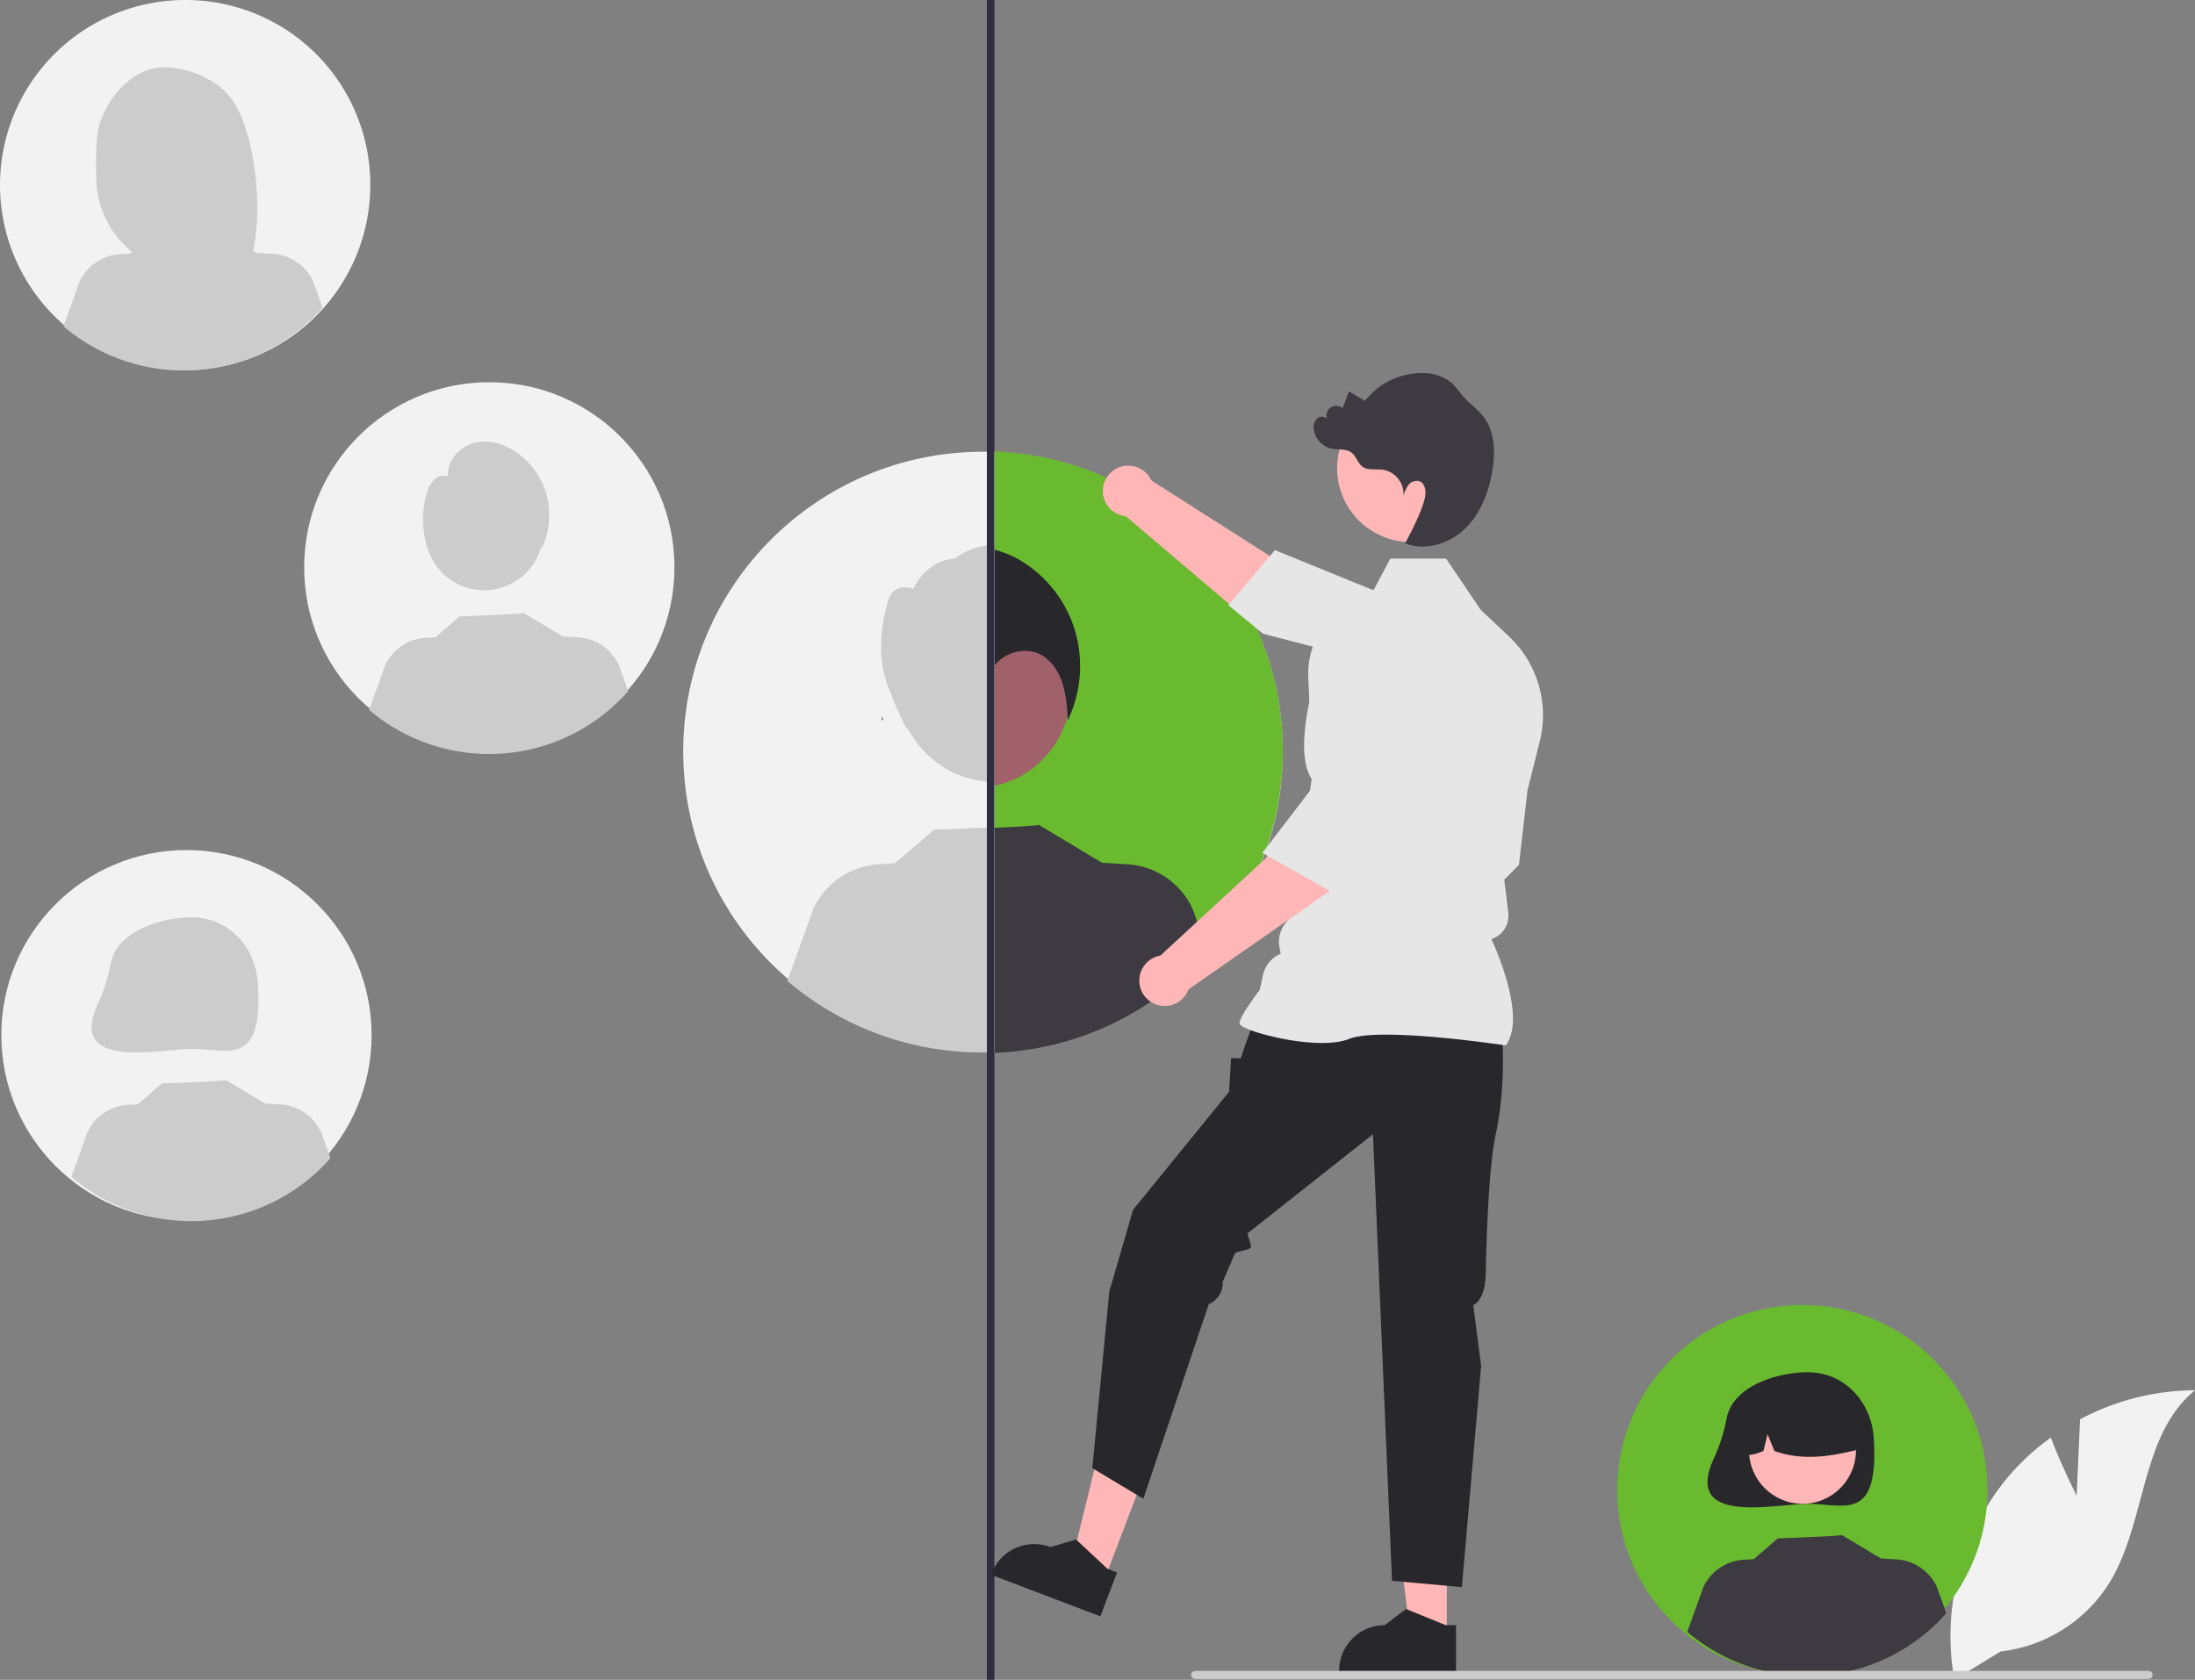 <?xml version="1.0" encoding="UTF-8"?>
<svg data-name="Layer 1" version="1.1" viewBox="0 0 645.35 494.02" xmlns="http://www.w3.org/2000/svg">
<rect x="0" y="0" width="645.35" height="494.02" fill="#808080" stroke="none"/>
<path d="m610.56 439.85 0.998-22.434a72.456 72.456 0 0 1 33.796-8.555c-16.231 13.27-14.203 38.851-25.208 56.697a43.582 43.582 0 0 1-31.959 20.14l-13.583 8.316a73.03 73.03 0 0 1 15.393-59.179 70.543 70.543 0 0 1 12.964-12.046c3.253 8.578 7.599 17.061 7.599 17.061z" fill="#f2f2f2"/>
<circle cx="529.9" cy="438.22" r="54.434" fill="#6aba2f"/>
<path d="m507.69 416.93a51.145 51.145 0 0 1-3.649 11.647c-9.602 20.314 17.743 13.692 27.516 13.692 10.685 0 20.908 5.619 19.346-19.346-0.667-10.664-8.662-19.346-19.346-19.346-9.126 1e-5 -21.958 4.056-23.867 13.354z" fill="#28272b"/>
<circle cx="529.95" cy="426.54" r="15.721" fill="#ffb6b6"/>
<path d="m519.28 410.52a18.008 18.008 0 0 1 27.378 15.716c-8.011 2.011-16.426 3.55-24.969 0.481l-2.018-4.938-1.189 4.941c-2.602 1.063-5.21 1.963-7.818-0.01a18.387 18.387 0 0 1 8.616-16.191z" fill="#28272b"/>
<path d="m572.23 474.42a54.415 54.415 0 0 1-76.157 5.504l4.669-13.028a14.01 14.01 0 0 1 11.9-8.172l2.97-0.182 7.083-6.109s19.084-0.681 18.801-1.008l11.56 6.953-0.01-0.048 4.544 0.278a14.004 14.004 0 0 1 11.9 8.172z" fill="#3d3b41"/>
<path d="m108.87 54.531a54.434 54.434 0 1 1-54.338-54.531 54.294 54.294 0 0 1 54.338 54.531z" fill="#f2f2f2"/>
<path d="m29.205 36.727c2.251-7.173 7.369-13.752 14.448-16.177 7.079-2.425 17.445 1.269 22.767 6.573 9.735 9.702 12.111 43.032 5.422 53.564-1.33-0.07-5.921-0.122-7.267-0.173l-1.905-6.348v6.286q-3.218-0.099-6.486-0.137a28.226 28.226 0 0 1-27.867-27.529c-0.174-6.986 2.3e-4 -13.231 0.887-16.058z" fill="#ccc"/>
<circle cx="53.627" cy="44.988" r="15.513" fill="#ccc"/>
<path d="m40.239 31.363 17.862-8.944a22.451 22.451 0 0 1 13.15 18.601l0.445 5.333-7.48-1.904-0.819-6.819-1.27 6.287-3.452-0.878 0.033-10.587-3.454 10.579-12.329-2.833z" fill="#ccc"/>
<path d="m94.828 90.457a54.415 54.415 0 0 1-76.157 5.504l4.669-13.028a14.01 14.01 0 0 1 11.9-8.172l2.97-0.182 7.083-6.109s19.084-0.681 18.801-1.008l11.56 6.953-0.01-0.048 4.544 0.278a14.004 14.004 0 0 1 11.9 8.172z" fill="#ccc"/>
<circle cx="54.822" cy="304.43" r="54.434" fill="#f2f2f2"/>
<path d="m32.606 283.14a51.145 51.145 0 0 1-3.649 11.647c-9.602 20.314 17.743 13.692 27.516 13.692 10.685 0 20.908 5.619 19.346-19.346-0.667-10.664-8.662-19.346-19.346-19.346-9.126 1e-5 -21.958 4.057-23.867 13.354z" fill="#ccc"/>
<circle cx="54.872" cy="292.76" r="15.721" fill="#ccc"/>
<path d="m44.196 276.73a18.008 18.008 0 0 1 27.378 15.716c-8.011 2.011-16.426 3.55-24.969 0.481l-2.018-4.938-1.189 4.941c-2.602 1.063-5.21 1.963-7.818-0.01a18.387 18.387 0 0 1 8.616-16.191z" fill="#ccc"/>
<path d="m97.147 340.63a54.415 54.415 0 0 1-76.157 5.504l4.669-13.028a14.01 14.01 0 0 1 11.9-8.172l2.97-0.182 7.083-6.109s19.084-0.681 18.801-1.008l11.56 6.953-0.01-0.048 4.544 0.278a14.004 14.004 0 0 1 11.9 8.172z" fill="#ccc"/>
<circle cx="289.01" cy="220.98" r="88.134" fill="#f2f2f2"/>
<circle cx="292.61" cy="201.24" r="28.739" fill="#ccc"/>
<path d="m317.91 182.25s7.483-14.304-8.979-15.605c0 0-14.034-12.731-28.338-2.327 0 0-7.802 0-12.069 8.829 0 0-6.137-2.327-7.485 3.901 0 0-4.49 13.004 0 24.708s5.982 13.004 5.982 13.004-3.151-14.524 14.809-15.824 34.437-12.552 35.933 1.753 3.142 7.843 3.142 7.843 14.216-20.43-2.995-26.282z" fill="#ccc" data-name="bf427902-b9bf-4946-b5d7-5c1c7e04535e"/>
<path d="m354.81 279.59a88.103 88.103 0 0 1-123.3 8.911l7.559-21.093a22.684 22.684 0 0 1 19.268-13.231l4.809-0.295 11.467-9.89s30.898-1.103 30.44-1.632l18.716 11.258-0.016-0.078 7.357 0.451a22.674 22.674 0 0 1 19.268 13.231z" fill="#ccc"/>
<circle cx="143.86" cy="166.84" r="54.434" fill="#f2f2f2"/>
<circle cx="142.35" cy="156.21" r="17.376" fill="#ccc"/>
<path d="m184.69 203.26a54.415 54.415 0 0 1-76.157 5.504l4.669-13.028a14.01 14.01 0 0 1 11.9-8.172l2.97-0.182 7.083-6.109s19.084-0.681 18.801-1.008l11.56 6.953-0.01-0.048 4.544 0.278a14.004 14.004 0 0 1 11.9 8.172z" fill="#ccc"/>
<path d="m160.68 145.43a22.403 22.403 0 0 0-9.382-12.765c-3.648-2.333-8.2-3.525-12.333-2.291s-7.554 5.29-7.284 9.672a4.24 4.24 0 0 0-4.28 1.322 9.811 9.811 0 0 0-2.1 4.251 27.028 27.028 0 0 0 0.253 14.966l-0.082 0.698c2.016-0.334 3.546-2.064 4.497-3.907s1.498-3.888 2.529-5.686 2.742-3.402 4.784-3.458l-0.18 3.121 5.27-2.715q-0.627 1.499-1.254 2.999 2.301-0.962 4.603-1.924-0.257 1.442-0.514 2.884a6.848 6.848 0 0 1 9.428-3.048 9.1 9.1 0 0 1 3.72 5.233 27.569 27.569 0 0 1 0.891 6.532 22.841 22.841 0 0 0 1.433-15.884z" fill="#ccc"/>
<path d="m259.37 210.68v0.032a1.403 1.403 0 0 1-0.097-0.372z" fill="#f2f2f2"/>
<path d="m259.37 210.72c0.081 0.34 0.178 0.68 0.275 1.004a2.994 2.994 0 0 1-0.405 0.081z" fill="#f2f2f2"/>
<path d="m377.15 220.8a88.126 88.126 0 0 1-84.678 88.046v-176.09a88.107 88.107 0 0 1 84.678 88.046z" fill="#6aba2f"/>
<path d="m259.28 210.34 0.097 0.34v0.032a1.403 1.403 0 0 1-0.097-0.372z" fill="#ffb6b6"/>
<path d="m314.71 203.59a27.665 27.665 0 0 1-0.858 6.897v0.016a28.172 28.172 0 0 1-21.388 20.595v-55.033a28.165 28.165 0 0 1 22.246 27.524z" fill="#a0616a"/>
<path d="m355.13 279.77a87.797 87.797 0 0 1-62.659 29.856v-66.172c6.881-0.324 13.115-0.664 12.904-0.907l18.717 11.253-0.016-0.081 7.351 0.453a22.641 22.641 0 0 1 19.267 13.228l4.258 11.868z" fill="#3d3b41"/>
<path d="m259.37 210.72c0.081 0.34 0.178 0.68 0.275 1.004a2.994 2.994 0 0 1-0.405 0.081z" fill="#2f2e41"/>
<path d="m313.94 211.85c-0.032-0.453-0.049-0.891-0.081-1.344v-0.016a40.081 40.081 0 0 0-1.36-9.213c-1.052-3.4-3.028-6.654-6.023-8.468-4.485-2.72-10.783-1.247-14.005 2.833v-33.952a29.577 29.577 0 0 1 8.597 3.789 36.242 36.242 0 0 1 15.187 20.66 37.013 37.013 0 0 1-2.315 25.711z" fill="#28272b"/>
<path d="m291.26 494.78a1.059 1.059 0 0 1-1.11-1v-562a1.116 1.116 0 0 1 2.219 0v562a1.059 1.059 0 0 1-1.11 1z" fill="#2f2e41"/>
<path d="m401.82 193.48-30.658-7.521-40.875-34.75 6.807-10.806 37.028 23.589s24.498 6.22 32.876 13.392z" fill="#ffb6b6"/>
<circle cx="331.71" cy="144.4" r="7.469" fill="#ffb6b6"/>
<path d="m403.26 173.37-28.431-11.593-13.664 16.226 10.151 8.364 27.673 7.192 0.02 0.073c1.943 7.164 14.441 12.027 24.583 14.846a13.696 13.696 0 0 0 16.575-8.653 13.726 13.726 0 0 0-3.225-14.126l-9.21-9.235z" fill="#e6e6e6"/>
<polygon transform="translate(4.4359e-6 -69.218)" points="324.65 533.95 314.68 530.16 324.57 489.93 339.27 495.52" fill="#ffb6b6"/>
<path d="m328.43 462.45-2.804-1.067-9.255-8.619-7.562 2.219-8e-4 -3e-4a13.38 13.38 0 0 0-17.263 7.747l-0.155 0.406 32.127 12.224z" fill="#28272b"/>
<polygon transform="translate(4.4359e-6 -69.218)" points="425.37 550.66 414.71 550.66 409.64 509.54 425.37 509.54" fill="#ffb6b6"/>
<path d="m428.09 477.96-3.001-1.1e-4 -11.715-4.764-6.279 4.763h-8.5e-4a13.38 13.38 0 0 0-13.379 13.379v0.435l34.374 1e-3z" fill="#28272b"/>
<path d="m441.63 304.32s1.245 14.938-1.867 29.253c-1.951 8.974-2.679 28.164-2.95 41.237-0.162 7.782-3.662 9.022-3.662 9.022l2.322 17.895-5.668 65.041-20.54-1.867-5.602-131.33-36.917 29.191 1.024 3.414c0.498 1.66-3.175 1.447-4.644 2.366l-3.622 8.403a6.804 6.804 0 0 1-4.115 6.601l-19.239 57.231-15-9 5-52 7-24 28.189-34.655 0.622-9.959 2.801 0.115 1.426-4.161 2.619-7.158z" fill="#28272b"/>
<path d="m442.7 307.46 0.111-0.156c5.924-8.294-2.986-28.225-4.33-31.115a7.254 7.254 0 0 0 4.965-7.747l-0.579-4.925-0.604-4.83 4.326-4.326 0.012-0.108 2.49-21.784 3.62-14.469a31.766 31.766 0 0 0-9.016-30.785l-8.367-7.889-10.169-15.046h-16.398l-5.623 10.62a23.901 23.901 0 0 0-18.493 24.403l1.274 27.854-4.989 34.681-3e-3 6.276-2.598 2.888a8.986 8.986 0 0 0-2.131 7.773l0.342 1.708a8.986 8.986 0 0 0-5.247 6.376l-0.913 4.258c-0.781 1.03-5.934 7.902-5.934 9.78 0 0.282 0.208 0.555 0.655 0.857 3.512 2.378 22.923 7.226 31.515 3.789 9.151-3.659 45.53 1.83 45.896 1.886z" fill="#e6e6e6"/>
<circle cx="414.84" cy="137.7" r="21.718" fill="#ffb6b6"/>
<path d="m407.76 233.11-15.087 27.728-44.021 30.667-8.714-9.336 32.248-29.792s12.259-22.103 21.329-28.377z" fill="#ffb6b6"/>
<circle cx="342.43" cy="288.39" r="7.469" fill="#ffb6b6"/>
<path d="m406.4 236.8 9.487-22.77-3.432-12.583a13.727 13.727 0 0 0-10.652-9.823 13.695 13.695 0 0 0-15.75 10.077c-2.598 10.201-4.594 23.463 0.654 28.711l0.053 0.053-15.617 20.366 23 13z" fill="#e6e6e6"/>
<path d="m436.3 122.74c-1.766-2.38-4.304-4.072-6.245-6.311a43.017 43.017 0 0 0-3.147-3.72 12.926 12.926 0 0 0-8.356-2.985 21.085 21.085 0 0 0-17.212 8.168q-2.367-1.388-4.734-2.776-0.935 2.462-1.87 4.923a2.87 2.87 0 0 0-4.373 3.591c-0.376-1.161-2.096-1.407-3.045-0.64a3.668 3.668 0 0 0-1.048 3.341 6.725 6.725 0 0 0 5.073 5.562c2.059 0.459 4.456-0.023 6.105 1.294 1.321 1.056 1.72 2.979 3.069 4 1.662 1.258 4.011 0.676 6.076 0.954a7.301 7.301 0 0 1 6.041 7.803 9.047 9.047 0 0 1 1.413-3.246 3.081 3.081 0 0 1 3.13-1.214c1.881 0.564 2.189 3.128 1.733 5.039-1.209 5.067-5.793 13.257-5.793 13.257 5.951 2.348 13.041 0.128 17.633-4.327 4.592-4.455 6.983-10.762 8.025-17.074 0.883-5.353 0.758-11.281-2.474-15.638z" fill="#3d3b41"/>
<path d="m632.89 492.59a1.187 1.187 0 0 1-1.19 1.19h-280.29a1.19 1.19 0 1 1 0-2.38h280.29a1.187 1.187 0 0 1 1.19 1.19z" fill="#ccc"/>
</svg>
